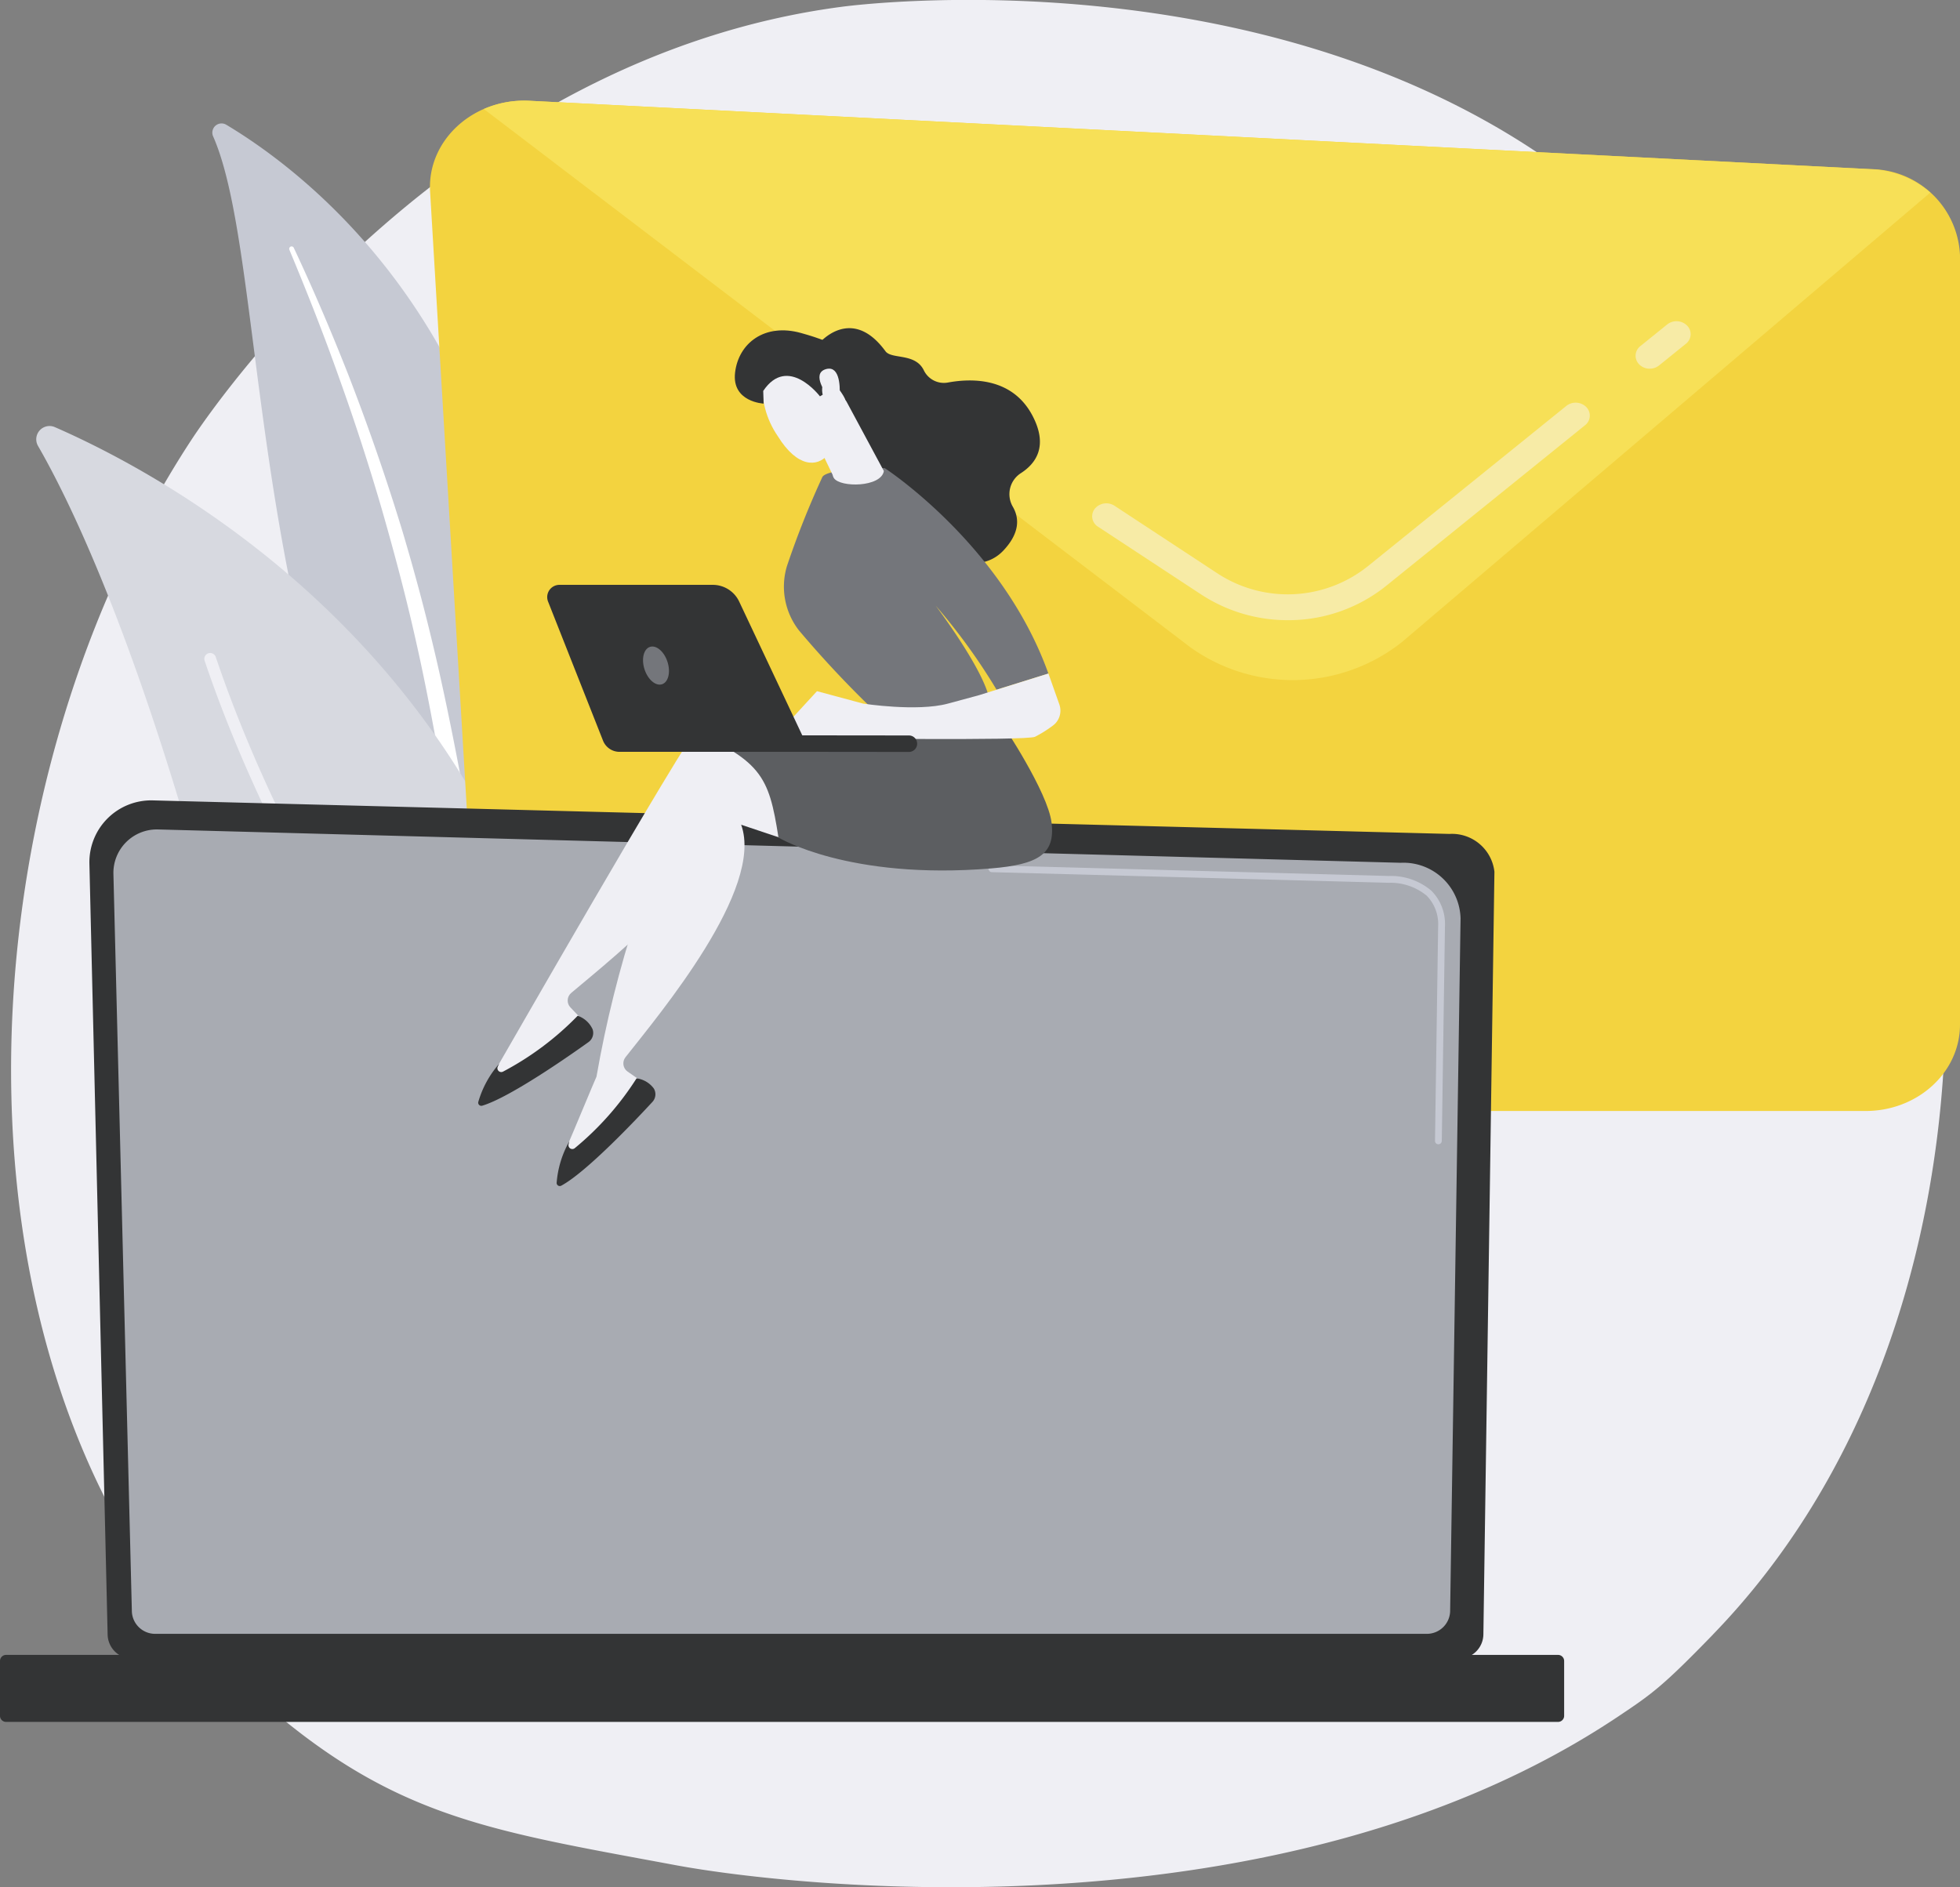 <svg id="Group_40549" data-name="Group 40549" xmlns="http://www.w3.org/2000/svg" xmlns:xlink="http://www.w3.org/1999/xlink" width="147.514" height="142.047" viewBox="0 0 147.514 142.047">
  <rect x="0" y="0" width="147.514" height="142.047" fill="#808080" stroke="none"/>
  <defs>
    <clipPath id="clip-path">
      <rect id="Rectangle_11016" data-name="Rectangle 11016" width="147.514" height="142.047" fill="none"/>
    </clipPath>
    <clipPath id="clip-path-3">
      <rect id="Rectangle_11003" data-name="Rectangle 11003" width="34.771" height="73.845" fill="none"/>
    </clipPath>
    <clipPath id="clip-path-4">
      <path id="Path_105898" data-name="Path 105898" d="M473.059,665.176c-1.836,2.239-15.419,26.027-15.444,26.037l-.688,1.269a14.99,14.99,0,0,0,7.406-4.212l-1.305-1.366a.751.751,0,0,1,.059-1.094c3.269-2.754,12.8-10.3,12.068-15.379l7.42,4.321-4.454-9.636-3.791-.452a1.426,1.426,0,0,0-1.27.511" transform="translate(-456.927 -664.655)" fill="none"/>
    </clipPath>
    <linearGradient id="linear-gradient" x1="-0.846" y1="2.567" x2="-0.844" y2="2.567" gradientUnits="objectBoundingBox">
      <stop offset="0" stop-color="#fff"/>
      <stop offset="1" stop-color="#efeff4"/>
    </linearGradient>
    <clipPath id="clip-path-6">
      <path id="Path_105900" data-name="Path 105900" d="M537.341,698.355a1.422,1.422,0,0,0-1.141.757,86.461,86.461,0,0,0-7.772,23.684c-.023.015-2.061,4.925-2.084,4.939l-.417,1.382a14.991,14.991,0,0,0,6.4-5.623l-1.555-1.074a.751.751,0,0,1-.163-1.083c2.644-3.358,10.452-12.678,8.706-17.5l8.141,2.73-6.312-8.535Z" transform="translate(-525.928 -698.03)" fill="none"/>
    </clipPath>
    <linearGradient id="linear-gradient-2" x1="-0.907" y1="2.522" x2="-0.905" y2="2.522" xlink:href="#linear-gradient"/>
    <clipPath id="clip-path-8">
      <path id="Path_105905" data-name="Path 105905" d="M740.622,630.564l-2.321.628c-2.321.628-6.375,0-6.375,0l-3.478-.936-3.011,3.276,3.508.258s15.218.207,15.909-.1a9.261,9.261,0,0,0,1.324-.825,1.4,1.4,0,0,0,.512-1.61l-.824-2.328Z" transform="translate(-725.437 -628.931)" fill="none"/>
    </clipPath>
    <linearGradient id="linear-gradient-3" x1="-2.78" y1="6.354" x2="-2.777" y2="6.354" xlink:href="#linear-gradient"/>
    <clipPath id="clip-path-9">
      <path id="Path_105906" data-name="Path 105906" d="M756.149,365.514c-.33.176-1.333,1.409-1.256,1.775l1.807,3.753a.727.727,0,0,0,.095.248c.477.732,3.565.7,3.764-.528l-3.02-5.616c-.175-.056-.309-.107-.411-.151Zm.978-.521.222-.118c.193-.1-.03-.166-.236-.166-.235,0-.447.083.014.284" transform="translate(-754.889 -364.709)" fill="none"/>
    </clipPath>
    <linearGradient id="linear-gradient-4" x1="-6.705" y1="12.258" x2="-6.695" y2="12.258" xlink:href="#linear-gradient"/>
    <clipPath id="clip-path-10">
      <path id="Path_105907" data-name="Path 105907" d="M711.548,338.157a6.644,6.644,0,0,0,1.15,4.31c1.491,2.412,2.977,2.3,3.731,1.443a5.3,5.3,0,0,0,1.247-4.7c-.249-1.456-2.251-2.421-3.908-2.421-1.082,0-2.017.412-2.22,1.368" transform="translate(-711.515 -336.789)" fill="none"/>
    </clipPath>
    <linearGradient id="linear-gradient-5" x1="-6.504" y1="15.218" x2="-6.495" y2="15.218" xlink:href="#linear-gradient"/>
    <clipPath id="clip-path-12">
      <path id="Path_105909" data-name="Path 105909" d="M765.585,344.257c-1.139.337.112,1.96.112,1.96l.91.347c.068-.66.11-2.347-.773-2.347a.88.88,0,0,0-.249.039" transform="translate(-765.107 -344.218)" fill="none"/>
    </clipPath>
    <linearGradient id="linear-gradient-6" x1="-24.082" y1="46.515" x2="-24.05" y2="46.515" xlink:href="#linear-gradient"/>
  </defs>
  <g id="Group_40548" data-name="Group 40548" clip-path="url(#clip-path)">
    <g id="Group_40527" data-name="Group 40527" transform="translate(0 0)">
      <g id="Group_40526" data-name="Group 40526" clip-path="url(#clip-path)">
        <path id="Path_105881" data-name="Path 105881" d="M138.422,123.026c-3.79,3.907-4.585,4.469-7.181,6.2-25.323,16.908-61.963,12.821-70.912,11.156-14.439-2.687-21.53-3.636-32-13.1-23.8-21.5-22.638-66.346-4.455-94.127,2.156-3.294,19.994-28.853,49-32.645.71-.093,34.316-4.531,56.992,14.467a67.644,67.644,0,0,1,13.313,15.106c17.712,27.354,17.768,69.72-4.757,92.938" transform="translate(-9.499 -0.002)" fill="#efeff4"/>
        <path id="Path_105882" data-name="Path 105882" d="M198.248,116.187a.693.693,0,0,1,.993-.868c5.854,3.5,20.511,14.6,22.823,39.108,2.9,30.744,11.529,40.307,20.752,45.274a34.266,34.266,0,0,1-20.483-10.422c-22.427-23.62-19.264-62.165-24.084-73.091" transform="translate(-182.211 -105.93)" fill="#c6c9d3"/>
        <g id="Group_40522" data-name="Group 40522" transform="translate(21.765 18.552)" style="mix-blend-mode: soft-light;isolation: isolate">
          <g id="Group_40521" data-name="Group 40521">
            <g id="Group_40520" data-name="Group 40520" clip-path="url(#clip-path-3)">
              <path id="Path_105883" data-name="Path 105883" d="M270.016,230.4c1.337,3.2,2.61,6.426,3.763,9.694q1.755,4.891,3.207,9.879c.954,3.327,1.845,6.671,2.593,10.048.763,3.374,1.38,6.776,1.988,10.194.626,3.413,1.238,6.855,2.2,10.245a35.192,35.192,0,0,0,4.287,9.679c.486.741.987,1.475,1.527,2.173s1.085,1.393,1.656,2.068a36.485,36.485,0,0,0,12.577,9.552.671.671,0,0,0,.588-1.205h0c-.764-.386-1.523-.78-2.262-1.207-.373-.207-.736-.431-1.1-.647s-.726-.447-1.076-.688a35.343,35.343,0,0,1-4.038-3.112,38.748,38.748,0,0,1-6.628-7.732,33.764,33.764,0,0,1-2.418-4.475,38.319,38.319,0,0,1-1.744-4.8c-.963-3.285-1.6-6.686-2.247-10.094s-1.338-6.829-2.159-10.216q-.609-2.541-1.31-5.06c-.228-.84-.473-1.676-.716-2.512s-.507-1.666-.769-2.5q-1.584-4.978-3.472-9.847c-1.275-3.238-2.635-6.44-4.116-9.585a.18.18,0,0,0-.329.146" transform="translate(-270.002 -230.154)" fill="#fff"/>
            </g>
          </g>
        </g>
        <path id="Path_105884" data-name="Path 105884" d="M75.182,459.769a1.594,1.594,0,0,1-2.221,1.439,48.6,48.6,0,0,1-27.339-31.538c-5.039-17.495-9.434-26.5-11.712-30.453a1,1,0,0,1,1.267-1.414c9.751,4.259,40.511,20.957,40.005,61.967" transform="translate(-31.049 -365.655)" fill="#d7d9e0"/>
        <path id="Path_105885" data-name="Path 105885" d="M218.04,655.054a.426.426,0,0,1-.058.063.442.442,0,0,1-.624-.036c-.184-.206-18.5-20.925-26.609-44.934a.442.442,0,0,1,.837-.283c8.046,23.834,26.248,44.423,26.431,44.628a.442.442,0,0,1,.022.561" transform="translate(-175.352 -560.428)" fill="#efeff4"/>
        <path id="Path_105886" data-name="Path 105886" d="M412.3,170.014H509.49c3.924,0,7.105-2.91,7.105-6.5v-57.9a6.782,6.782,0,0,0-6.71-6.49L408.941,93.978c-4.226-.215-7.72,2.976-7.49,6.843l3.75,63.046a6.864,6.864,0,0,0,7.094,6.147" transform="translate(-369.081 -86.394)" fill="#f3d33f"/>
        <path id="Path_105887" data-name="Path 105887" d="M504.861,135.078,451.732,94.6a7.632,7.632,0,0,1,3.447-.62l100.944,5.147a7.415,7.415,0,0,1,4.475,1.76l-39.763,33.83a13.246,13.246,0,0,1-15.975.362" transform="translate(-415.318 -86.394)" fill="#f7e057"/>
        <path id="Path_105888" data-name="Path 105888" d="M1034.479,392.347a11.748,11.748,0,0,0,7.384-2.571l14.981-12.1a.915.915,0,0,0,.093-1.371,1.131,1.131,0,0,0-1.5-.085l-14.982,12.1a9.653,9.653,0,0,1-11.261.515l-7.763-5.1a1.128,1.128,0,0,0-1.482.222.92.92,0,0,0,.243,1.356l7.763,5.1a11.874,11.874,0,0,0,6.522,1.934" transform="translate(-937.551 -345.669)" fill="#f7eba6"/>
        <path id="Path_105889" data-name="Path 105889" d="M1528.23,303.5a1.116,1.116,0,0,0,.7-.243l2.017-1.629a.915.915,0,0,0,.093-1.371,1.131,1.131,0,0,0-1.5-.085l-2.017,1.629a.915.915,0,0,0-.093,1.371,1.105,1.105,0,0,0,.8.329" transform="translate(-1404.065 -275.751)" fill="#f7eba6"/>
        <path id="Path_105890" data-name="Path 105890" d="M84.835,810.073a1.851,1.851,0,0,0,1.846,1.845h99.851a1.851,1.851,0,0,0,1.846-1.845l.831-57.382a3.216,3.216,0,0,0-3.386-2.847L88.239,747.32a4.653,4.653,0,0,0-4.775,4.759Z" transform="translate(-76.735 -687.078)" fill="#333435"/>
        <path id="Path_105891" data-name="Path 105891" d="M107.229,833.261a1.752,1.752,0,0,0,1.747,1.747H204.7a1.752,1.752,0,0,0,1.747-1.747l.784-52.092a4.3,4.3,0,0,0-4.507-4.195l-93.527-2.509a3.27,3.27,0,0,0-3.355,3.346Z" transform="translate(-97.306 -712.036)" fill="#a8abb2"/>
        <path id="Path_105893" data-name="Path 105893" d="M956.8,828.979h0a.256.256,0,0,1-.252-.26l.237-16.18a3.038,3.038,0,0,0-.867-2.276,4.275,4.275,0,0,0-2.829-.966l-29.893-.8a.256.256,0,0,1-.249-.263.245.245,0,0,1,.263-.249l29.875.8a4.7,4.7,0,0,1,3.188,1.107,3.535,3.535,0,0,1,1.025,2.648l-.238,16.185a.256.256,0,0,1-.256.252" transform="translate(-848.547 -742.853)" fill="#c6c9d3"/>
        <path id="Path_105894" data-name="Path 105894" d="M.456,1550.3H117.265a.457.457,0,0,0,.456-.456v-4.13a.457.457,0,0,0-.456-.456H.456a.457.457,0,0,0-.456.456v4.13a.457.457,0,0,0,.456.456" transform="translate(0 -1420.7)" fill="#333435"/>
      </g>
    </g>
    <g id="Group_40529" data-name="Group 40529" transform="translate(36.832 53.577)">
      <g id="Group_40528" data-name="Group 40528" clip-path="url(#clip-path-4)">
        <rect id="Rectangle_11006" data-name="Rectangle 11006" width="36.881" height="36.069" transform="translate(-11.98 20.989) rotate(-60.283)" fill="url(#linear-gradient)"/>
      </g>
    </g>
    <g id="Group_40531" data-name="Group 40531" transform="translate(0 0)">
      <g id="Group_40530" data-name="Group 40530" clip-path="url(#clip-path)">
        <path id="Path_105899" data-name="Path 105899" d="M454.018,948.464a1.922,1.922,0,0,1,1.115,1.011.849.849,0,0,1-.319.978c-1.372.983-5.9,4.155-7.984,4.777a.236.236,0,0,1-.3-.278,7.524,7.524,0,0,1,1.57-2.872l-.1.2a.29.29,0,0,0,.4.383,22.351,22.351,0,0,0,5.612-4.2" transform="translate(-410.534 -872.01)" fill="#333435"/>
      </g>
    </g>
    <g id="Group_40533" data-name="Group 40533" transform="translate(42.394 56.267)">
      <g id="Group_40532" data-name="Group 40532" clip-path="url(#clip-path-6)">
        <rect id="Rectangle_11008" data-name="Rectangle 11008" width="37.774" height="34.744" transform="translate(-13.982 22.335) rotate(-57.953)" fill="url(#linear-gradient-2)"/>
      </g>
    </g>
    <g id="Group_40535" data-name="Group 40535" transform="translate(0 0)">
      <g id="Group_40534" data-name="Group 40534" clip-path="url(#clip-path)">
        <path id="Path_105901" data-name="Path 105901" d="M525.692,1006.867a1.922,1.922,0,0,1,1.3.764.848.848,0,0,1-.115,1.022c-1.144,1.24-4.933,5.263-6.852,6.294a.236.236,0,0,1-.346-.213,7.52,7.52,0,0,1,.957-3.13l-.057.219a.29.29,0,0,0,.471.294,22.354,22.354,0,0,0,4.645-5.25" transform="translate(-477.785 -925.705)" fill="#333435"/>
        <path id="Path_105902" data-name="Path 105902" d="M659.467,674.01s3.442,5.119,3.724,7.454-.952,3.143-4.554,3.44c-10.719.886-16-2.326-16-2.326-.733-4.676-1.255-5.865-7.379-8.407,0,0,7.746.615,9.305.01s14.908-.171,14.908-.171" transform="translate(-584.047 -619.541)" fill="#5c5e61"/>
        <path id="Path_105903" data-name="Path 105903" d="M765.377,307.52s2.4-2.836,4.945.644c.461.63,2.234.11,2.884,1.429a1.675,1.675,0,0,0,1.807.93c1.86-.343,4.9-.372,6.4,2.542,1.145,2.224.261,3.526-.884,4.268a1.877,1.877,0,0,0-.633,2.515c.488.828.58,1.95-.68,3.3-2.822,3.025-8.41-1.92-8.41-1.92l-4.436-10.483Z" transform="translate(-703.681 -281.73)" fill="#333435"/>
        <path id="Path_105904" data-name="Path 105904" d="M739.054,455.686a78.574,78.574,0,0,1-5.981-6.344,5.363,5.363,0,0,1-.908-4.827,66.642,66.642,0,0,1,2.647-6.667c.224-.75,4.717-.719,4.717-.719s8.843,5.739,12.317,15.461l-3.9,1.215a45.58,45.58,0,0,0-4.59-6.336s3.947,5.215,4.087,7.349Z" transform="translate(-672.942 -401.894)" fill="#74767b"/>
      </g>
    </g>
    <g id="Group_40537" data-name="Group 40537" transform="translate(58.477 50.697)">
      <g id="Group_40536" data-name="Group 40536" clip-path="url(#clip-path-8)">
        <rect id="Rectangle_11010" data-name="Rectangle 11010" width="21.097" height="15.174" transform="translate(-2.202 1.282) rotate(-30.201)" fill="url(#linear-gradient-3)"/>
      </g>
    </g>
    <g id="Group_40539" data-name="Group 40539" transform="translate(60.851 29.399)">
      <g id="Group_40538" data-name="Group 40538" clip-path="url(#clip-path-9)">
        <rect id="Rectangle_11011" data-name="Rectangle 11011" width="8.835" height="9.27" transform="translate(-3.448 2.25) rotate(-33.69)" fill="url(#linear-gradient-4)"/>
      </g>
    </g>
    <g id="Group_40541" data-name="Group 40541" transform="translate(57.354 27.148)">
      <g id="Group_40540" data-name="Group 40540" clip-path="url(#clip-path-10)">
        <rect id="Rectangle_11012" data-name="Rectangle 11012" width="8.636" height="7.532" transform="matrix(0.083, -0.997, 0.997, 0.083, -0.98, 8.034)" fill="url(#linear-gradient-5)"/>
      </g>
    </g>
    <g id="Group_40543" data-name="Group 40543" transform="translate(0 0)">
      <g id="Group_40542" data-name="Group 40542" clip-path="url(#clip-path)">
        <path id="Path_105908" data-name="Path 105908" d="M692.485,313.437s-2.415-3.172-4.269-.407l.031.955s-2.411-.113-2.15-2.335,2.23-3.74,4.958-2.981,4.323,1.624,4.631,3.518-1.239,1.585-1.239,1.585-.591-1.307-1.3-1.4-.456.945-.456.945Z" transform="translate(-630.774 -283.607)" fill="#333435"/>
      </g>
    </g>
    <g id="Group_40545" data-name="Group 40545" transform="translate(61.674 27.747)">
      <g id="Group_40544" data-name="Group 40544" clip-path="url(#clip-path-12)">
        <rect id="Rectangle_11014" data-name="Rectangle 11014" width="2.528" height="2.459" transform="translate(-0.855 2.33) rotate(-85.213)" fill="url(#linear-gradient-6)"/>
      </g>
    </g>
    <g id="Group_40547" data-name="Group 40547" transform="translate(0 0)">
      <g id="Group_40546" data-name="Group 40546" clip-path="url(#clip-path)">
        <path id="Path_105910" data-name="Path 105910" d="M683.689,687.786h-.032l-13.851-.015a.62.62,0,1,1,0-1.24l13.851.015a.62.62,0,0,1,.03,1.239" transform="translate(-615.245 -631.191)" fill="#333435"/>
        <path id="Path_105911" data-name="Path 105911" d="M511.883,546.08h11.535a2.2,2.2,0,0,1,1.988,1.261l5.333,11.308H516.4a1.336,1.336,0,0,1-1.243-.845l-4.135-10.464a.921.921,0,0,1,.857-1.26" transform="translate(-469.773 -502.061)" fill="#333435"/>
        <path id="Path_105912" data-name="Path 105912" d="M602.213,604.828c.25.777.065,1.531-.412,1.685s-1.068-.351-1.318-1.128-.065-1.531.412-1.685,1.068.351,1.318,1.128" transform="translate(-551.976 -555.012)" fill="#74767b"/>
      </g>
    </g>
  </g>
</svg>
